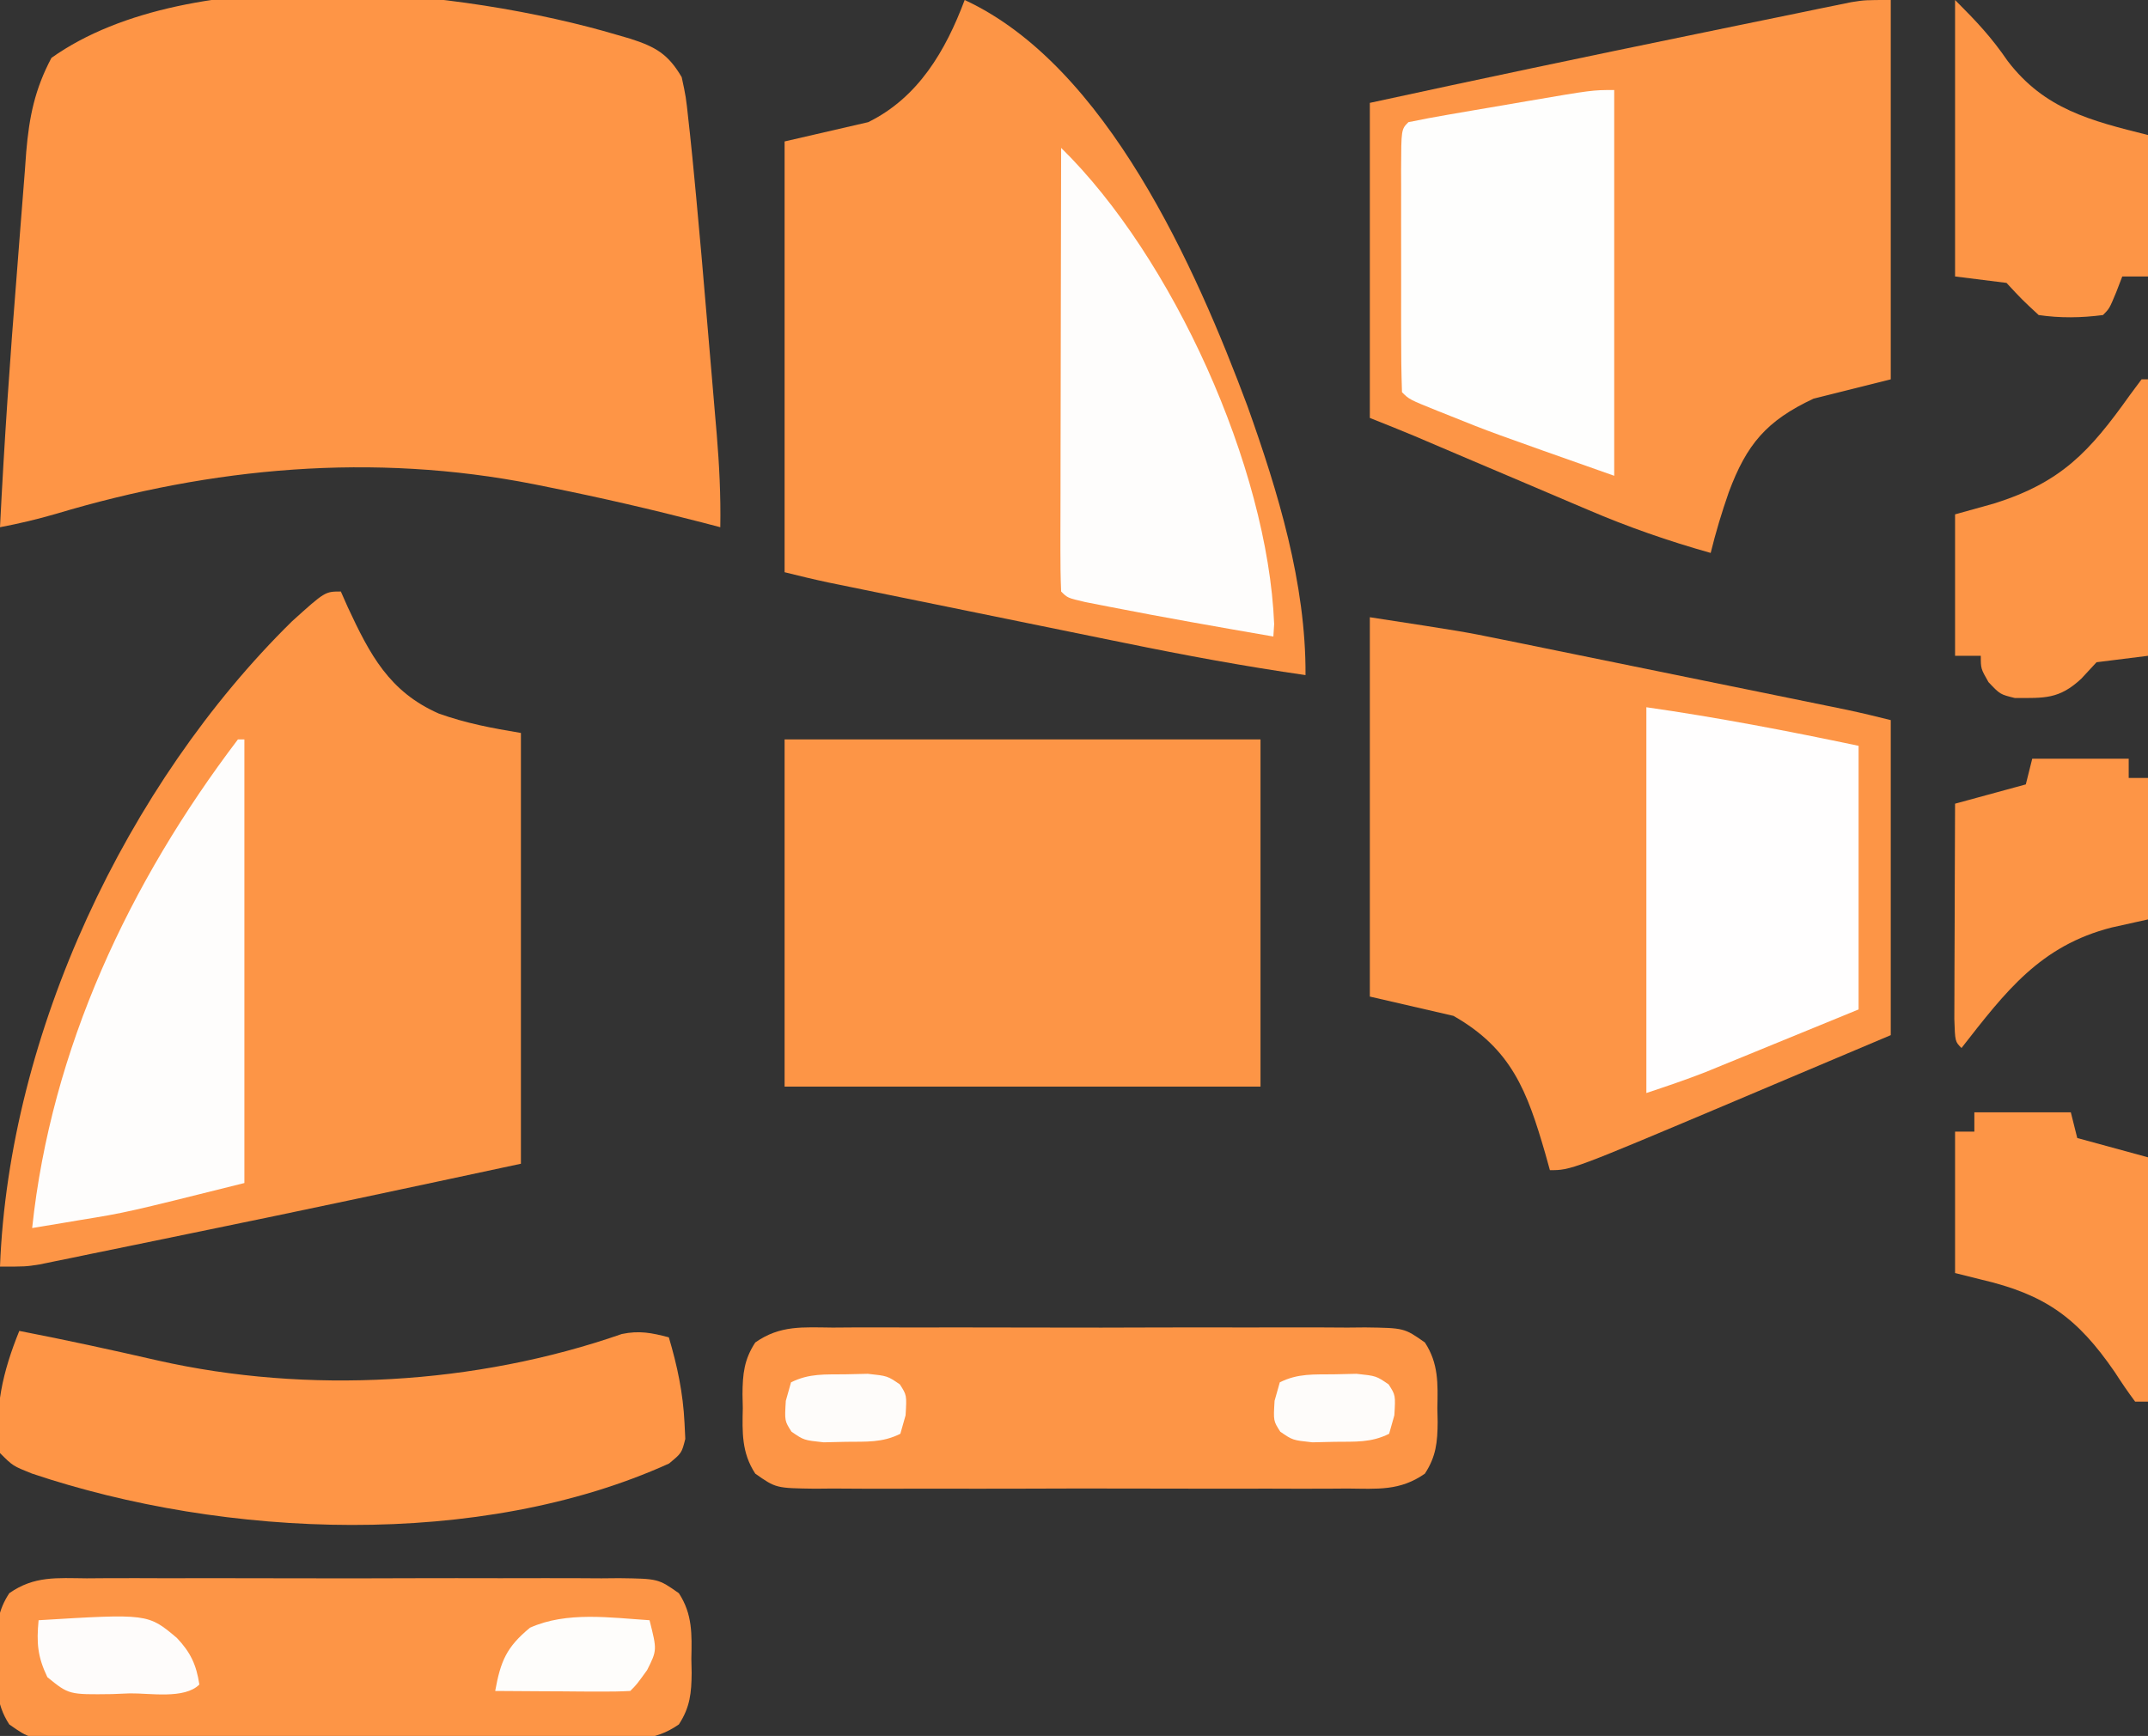 <?xml version="1.0" encoding="UTF-8"?>
<svg version="1.1" xmlns="http://www.w3.org/2000/svg" width="334" height="270">
<rect width="100%" height="100%" fill="#333333" stroke="none"/>
<path d="M0 0 C0.665 0.193 1.33 0.386 2.015 0.585 C5.974 1.859 7.902 2.988 10 6.562 C10.656 9.607 10.656 9.607 11.055 13.309 C11.131 13.997 11.207 14.685 11.286 15.394 C11.542 17.782 11.774 20.171 12 22.562 C12.086 23.464 12.172 24.366 12.26 25.295 C12.827 31.349 13.353 37.406 13.86 43.466 C14.127 46.651 14.401 49.836 14.676 53.021 C14.849 55.068 15.023 57.114 15.195 59.16 C15.277 60.102 15.358 61.044 15.441 62.014 C15.845 66.884 16.086 71.676 16 76.562 C15.077 76.32 14.154 76.078 13.203 75.828 C5.343 73.797 -2.539 71.973 -10.5 70.375 C-11.323 70.208 -12.147 70.042 -12.995 69.87 C-37.987 64.941 -63.014 67.211 -87.277 74.477 C-90.195 75.328 -93.022 75.995 -96 76.562 C-95.344 63.385 -94.441 50.233 -93.38 37.081 C-93.209 34.924 -93.042 32.767 -92.88 30.61 C-92.643 27.443 -92.39 24.278 -92.133 21.113 C-92.064 20.156 -91.995 19.199 -91.924 18.212 C-91.459 12.731 -90.589 8.443 -88 3.562 C-66.357 -11.812 -23.624 -7.021 0 0 Z " fill="#FE9546" transform="translate(96,5.438)"/>
<path d="M0 0 C22.079 10.213 35.972 41.729 43.973 63.164 C48.727 76.498 53.08 90.747 53 105 C43.554 103.644 34.217 101.914 24.871 99.996 C23.464 99.71 22.058 99.423 20.651 99.137 C17.732 98.543 14.813 97.947 11.895 97.35 C8.16 96.585 4.425 95.824 0.689 95.063 C-2.897 94.334 -6.482 93.603 -10.066 92.871 C-11.084 92.664 -11.084 92.664 -12.122 92.452 C-14.041 92.061 -15.959 91.668 -17.877 91.275 C-18.966 91.052 -20.055 90.83 -21.177 90.6 C-23.462 90.114 -25.734 89.567 -28 89 C-28 66.89 -28 44.78 -28 22 C-23.71 21.01 -19.42 20.02 -15 19 C-7.217 15.179 -2.957 7.886 0 0 Z " fill="#FD9546" transform="translate(150,0)"/>
<path d="M0 0 C0.352 0.797 0.704 1.593 1.066 2.414 C4.529 9.845 7.529 15.59 15.234 18.984 C19.509 20.505 23.475 21.246 28 22 C28 44.11 28 66.22 28 89 C11.066 92.629 -5.862 96.255 -22.828 99.725 C-26.085 100.392 -29.341 101.065 -32.598 101.738 C-34.69 102.167 -36.782 102.595 -38.875 103.023 C-39.838 103.223 -40.802 103.423 -41.794 103.629 C-42.685 103.81 -43.575 103.991 -44.492 104.177 C-45.658 104.417 -45.658 104.417 -46.847 104.661 C-49 105 -49 105 -53 105 C-51.602 68.732 -33.361 29.981 -7.598 4.637 C-2.459 0 -2.459 0 0 0 Z " fill="#FD9546" transform="translate(53,92)"/>
<path d="M0 0 C14.626 2.25 14.626 2.25 20.287 3.405 C21.555 3.661 22.822 3.918 24.128 4.183 C25.462 4.457 26.795 4.73 28.129 5.004 C29.536 5.29 30.942 5.577 32.349 5.863 C35.268 6.457 38.187 7.053 41.105 7.65 C44.84 8.415 48.575 9.176 52.311 9.937 C55.897 10.666 59.482 11.397 63.066 12.129 C63.745 12.267 64.423 12.405 65.122 12.548 C67.041 12.939 68.959 13.332 70.877 13.725 C71.966 13.948 73.055 14.17 74.177 14.4 C76.462 14.886 78.734 15.433 81 16 C81 32.17 81 48.34 81 65 C74.998 67.537 68.996 70.074 62.812 72.688 C60.014 73.872 60.014 73.872 57.159 75.081 C31.312 86 31.312 86 28 86 C27.758 85.131 27.515 84.262 27.266 83.367 C24.469 73.75 22.07 67.163 13 62 C6.565 60.515 6.565 60.515 0 59 C0 39.53 0 20.06 0 0 Z " fill="#FD9546" transform="translate(213,96)"/>
<path d="M0 0 C0 19.47 0 38.94 0 59 C-3.96 59.99 -7.92 60.98 -12 62 C-19.325 65.434 -22.409 69.099 -25.188 76.562 C-26.275 79.688 -27.216 82.787 -28 86 C-34.57 84.151 -40.845 81.971 -47.113 79.277 C-47.931 78.931 -48.748 78.585 -49.59 78.228 C-52.167 77.136 -54.74 76.037 -57.312 74.938 C-59.904 73.836 -62.496 72.736 -65.088 71.636 C-66.691 70.955 -68.294 70.273 -69.896 69.589 C-70.989 69.123 -70.989 69.123 -72.103 68.648 C-72.737 68.377 -73.37 68.107 -74.023 67.828 C-76.338 66.858 -78.67 65.932 -81 65 C-81 48.83 -81 32.66 -81 16 C-64.136 12.338 -47.253 8.784 -30.349 5.313 C-28.116 4.854 -25.883 4.394 -23.651 3.932 C-20.476 3.277 -17.301 2.626 -14.125 1.977 C-12.681 1.677 -12.681 1.677 -11.208 1.371 C-10.317 1.19 -9.426 1.009 -8.508 0.823 C-7.731 0.663 -6.954 0.504 -6.153 0.339 C-4 -0 -4 -0 0 0 Z " fill="#FD9546" transform="translate(294,0)"/>
<path d="M0 0 C24.42 0 48.84 0 74 0 C74 17.82 74 35.64 74 54 C49.58 54 25.16 54 0 54 C0 36.18 0 18.36 0 0 Z " fill="#FD9546" transform="translate(122,115)"/>
<path d="M0 0 C0.96 -0.007 1.92 -0.014 2.908 -0.021 C6.082 -0.039 9.254 -0.027 12.428 -0.014 C14.632 -0.016 16.836 -0.02 19.041 -0.025 C23.661 -0.031 28.281 -0.023 32.901 -0.004 C38.826 0.019 44.751 0.006 50.676 -0.018 C55.228 -0.033 59.78 -0.028 64.332 -0.018 C66.517 -0.015 68.702 -0.018 70.886 -0.028 C73.939 -0.038 76.99 -0.022 80.043 0 C80.948 -0.008 81.853 -0.016 82.786 -0.025 C88.867 0.058 88.867 0.058 92.081 2.316 C94.219 5.583 94.103 8.745 94.021 12.518 C94.045 13.585 94.045 13.585 94.068 14.674 C94.045 17.826 93.823 20.057 92.081 22.72 C88.21 25.439 84.668 25.077 80.043 25.035 C79.083 25.042 78.123 25.049 77.135 25.056 C73.961 25.074 70.789 25.062 67.615 25.049 C65.411 25.052 63.207 25.055 61.002 25.06 C56.382 25.066 51.762 25.058 47.142 25.039 C41.217 25.016 35.292 25.029 29.367 25.053 C24.815 25.068 20.263 25.063 15.711 25.053 C13.526 25.05 11.341 25.053 9.157 25.063 C6.104 25.073 3.053 25.057 0 25.035 C-1.358 25.047 -1.358 25.047 -2.743 25.06 C-8.824 24.977 -8.824 24.977 -12.038 22.72 C-14.176 19.452 -14.061 16.29 -13.979 12.518 C-13.994 11.806 -14.009 11.094 -14.025 10.361 C-14.002 7.209 -13.78 4.978 -12.038 2.316 C-8.167 -0.404 -4.625 -0.041 0 0 Z " fill="#FD9546" transform="translate(13.479,245.482)"/>
<path d="M0 0 C0.96 -0.007 1.92 -0.014 2.908 -0.021 C6.082 -0.039 9.254 -0.027 12.428 -0.014 C14.632 -0.016 16.836 -0.02 19.041 -0.025 C23.661 -0.031 28.281 -0.023 32.901 -0.004 C38.826 0.019 44.751 0.006 50.676 -0.018 C55.228 -0.033 59.78 -0.028 64.332 -0.018 C66.517 -0.015 68.702 -0.018 70.886 -0.028 C73.939 -0.038 76.99 -0.022 80.043 0 C80.948 -0.008 81.853 -0.016 82.786 -0.025 C88.867 0.058 88.867 0.058 92.081 2.316 C94.219 5.583 94.103 8.745 94.021 12.518 C94.045 13.585 94.045 13.585 94.068 14.674 C94.045 17.826 93.823 20.057 92.081 22.72 C88.21 25.439 84.668 25.077 80.043 25.035 C79.083 25.042 78.123 25.049 77.135 25.056 C73.961 25.074 70.789 25.062 67.615 25.049 C65.411 25.052 63.207 25.055 61.002 25.06 C56.382 25.066 51.762 25.058 47.142 25.039 C41.217 25.016 35.292 25.029 29.367 25.053 C24.815 25.068 20.263 25.063 15.711 25.053 C13.526 25.05 11.341 25.053 9.157 25.063 C6.104 25.073 3.053 25.057 0 25.035 C-1.358 25.047 -1.358 25.047 -2.743 25.06 C-8.824 24.977 -8.824 24.977 -12.038 22.72 C-14.176 19.452 -14.061 16.29 -13.979 12.518 C-13.994 11.806 -14.009 11.094 -14.025 10.361 C-14.002 7.209 -13.78 4.978 -12.038 2.316 C-8.167 -0.404 -4.625 -0.041 0 0 Z " fill="#FD9546" transform="translate(129.479,206.482)"/>
<path d="M0 0 C7.196 1.393 14.346 2.951 21.49 4.591 C44.907 9.888 70.993 8.382 93.689 0.482 C96.413 -0.086 98.331 0.297 101 1 C102.322 5.461 103.212 9.656 103.438 14.312 C103.497 15.544 103.497 15.544 103.559 16.801 C103 19 103 19 101.02 20.633 C71.634 33.938 31.927 32.271 1.957 22.184 C-1 21 -1 21 -3 19 C-3.987 12.222 -2.537 6.253 0 0 Z " fill="#FE9546" transform="translate(3,207)"/>
<path d="M0 0 C0 19.8 0 39.6 0 60 C-19.29 53.192 -19.29 53.192 -25.5 50.688 C-26.13 50.437 -26.761 50.186 -27.41 49.928 C-31.868 48.132 -31.868 48.132 -33 47 C-33.101 43.982 -33.14 40.987 -33.133 37.969 C-33.134 37.062 -33.135 36.156 -33.136 35.223 C-33.136 33.302 -33.135 31.382 -33.13 29.462 C-33.125 26.513 -33.13 23.563 -33.137 20.613 C-33.136 18.753 -33.135 16.892 -33.133 15.031 C-33.135 14.143 -33.137 13.254 -33.139 12.339 C-33.115 6.115 -33.115 6.115 -32 5 C-29.897 4.559 -27.782 4.172 -25.664 3.809 C-23.727 3.475 -23.727 3.475 -21.75 3.135 C-21.073 3.02 -20.396 2.906 -19.699 2.788 C-17.64 2.44 -15.582 2.085 -13.523 1.729 C-3.404 0 -3.404 0 0 0 Z " fill="#FEFEFD" transform="translate(251,14)"/>
<path d="M0 0 C11.068 1.581 22.059 3.697 33 6 C33 19.53 33 33.06 33 47 C26.503 49.661 26.503 49.661 19.875 52.375 C18.52 52.931 17.165 53.487 15.769 54.06 C14.147 54.723 14.147 54.723 12.492 55.398 C11.392 55.849 10.293 56.299 9.16 56.763 C6.144 57.944 3.072 58.976 0 60 C0 40.2 0 20.4 0 0 Z " fill="#FFFEFE" transform="translate(256,110)"/>
<path d="M0 0 C17.292 16.956 32.127 49.619 33.125 74.062 C33.084 74.702 33.042 75.341 33 76 C24.486 74.531 15.978 73.037 7.5 71.375 C6.273 71.135 5.046 70.895 3.781 70.648 C1 70 1 70 0 69 C-0.094 66.853 -0.117 64.702 -0.114 62.552 C-0.114 61.879 -0.114 61.206 -0.114 60.513 C-0.113 58.278 -0.105 56.043 -0.098 53.809 C-0.096 52.263 -0.094 50.717 -0.093 49.172 C-0.09 45.096 -0.08 41.021 -0.069 36.946 C-0.058 32.79 -0.054 28.634 -0.049 24.479 C-0.038 16.319 -0.021 8.16 0 0 Z " fill="#FEFDFC" transform="translate(165,23)"/>
<path d="M0 0 C0.33 0 0.66 0 1 0 C1 22.77 1 45.54 1 69 C-17.405 73.601 -17.405 73.601 -24.5 74.75 C-25.239 74.875 -25.977 75 -26.738 75.129 C-28.491 75.425 -30.245 75.713 -32 76 C-29.036 48.081 -16.89 22.249 0 0 Z " fill="#FEFDFC" transform="translate(37,115)"/>
<path d="M0 0 C0.33 0 0.66 0 1 0 C1 14.19 1 28.38 1 43 C-1.64 43.33 -4.28 43.66 -7 44 C-7.784 44.846 -8.568 45.691 -9.375 46.562 C-12.847 49.787 -15.114 49.559 -19.695 49.566 C-22 49 -22 49 -23.805 47.09 C-25 45 -25 45 -25 43 C-26.32 43 -27.64 43 -29 43 C-29 35.74 -29 28.48 -29 21 C-26.999 20.443 -24.999 19.886 -22.938 19.312 C-12.472 16.02 -8.091 11.26 -1.82 2.449 C-1.22 1.641 -0.619 0.833 0 0 Z " fill="#FD9546" transform="translate(333,59)"/>
<path d="M0 0 C3.354 3.354 5.631 5.767 8.188 9.5 C13.922 16.992 21.066 18.767 30 21 C30 28.26 30 35.52 30 43 C28.68 43 27.36 43 26 43 C25.691 43.804 25.381 44.609 25.062 45.438 C24 48 24 48 23 49 C19.62 49.438 16.375 49.492 13 49 C10.375 46.562 10.375 46.562 8 44 C4.04 43.505 4.04 43.505 0 43 C0 28.81 0 14.62 0 0 Z " fill="#FD9546" transform="translate(304,0)"/>
<path d="M0 0 C4.95 0 9.9 0 15 0 C15.33 1.32 15.66 2.64 16 4 C19.63 4.99 23.26 5.98 27 7 C27 19.54 27 32.08 27 45 C26.34 45 25.68 45 25 45 C23.878 43.501 22.827 41.949 21.812 40.375 C16.007 31.93 10.997 28.328 1 26 C-0.32 25.67 -1.64 25.34 -3 25 C-3 17.74 -3 10.48 -3 3 C-2.01 3 -1.02 3 0 3 C0 2.01 0 1.02 0 0 Z " fill="#FD9546" transform="translate(307,173)"/>
<path d="M0 0 C4.95 0 9.9 0 15 0 C15 0.99 15 1.98 15 3 C15.99 3 16.98 3 18 3 C18 10.26 18 17.52 18 25 C16.144 25.413 14.287 25.825 12.375 26.25 C1.221 29.088 -4.163 36.249 -11 45 C-12 44 -12 44 -12.114 40.49 C-12.113 38.93 -12.108 37.369 -12.098 35.809 C-12.096 34.989 -12.095 34.169 -12.093 33.324 C-12.088 30.695 -12.075 28.066 -12.062 25.438 C-12.057 23.66 -12.053 21.882 -12.049 20.104 C-12.038 15.736 -12.021 11.368 -12 7 C-8.37 6.01 -4.74 5.02 -1 4 C-0.67 2.68 -0.34 1.36 0 0 Z " fill="#FD9546" transform="translate(316,118)"/>
<path d="M0 0 C17.004 -1.033 17.004 -1.033 21.5 2.75 C23.627 4.99 24.537 6.939 25 10 C22.686 12.314 17.291 11.328 14.188 11.375 C13.272 11.412 12.356 11.45 11.412 11.488 C4.707 11.576 4.707 11.576 1.363 8.852 C-0.174 5.636 -0.328 3.521 0 0 Z " fill="#FEFCFB" transform="translate(6,252)"/>
<path d="M0 0 C1.172 4.656 1.172 4.656 -0.375 7.75 C-2 10 -2 10 -3 11 C-4.562 11.087 -6.127 11.107 -7.691 11.098 C-8.636 11.094 -9.58 11.091 -10.553 11.088 C-11.546 11.08 -12.539 11.071 -13.562 11.062 C-14.56 11.058 -15.557 11.053 -16.584 11.049 C-19.056 11.037 -21.528 11.021 -24 11 C-23.155 6.347 -22.25 4.183 -18.586 1.16 C-12.879 -1.4 -6.112 -0.396 0 0 Z " fill="#FEFDFB" transform="translate(101,252)"/>
<path d="M0 0 C1.154 -0.026 2.307 -0.052 3.496 -0.078 C6.562 0.25 6.562 0.25 8.484 1.57 C9.562 3.25 9.562 3.25 9.375 6.375 C9.107 7.324 8.839 8.273 8.562 9.25 C5.732 10.665 3.279 10.458 0.125 10.5 C-1.029 10.526 -2.182 10.552 -3.371 10.578 C-6.438 10.25 -6.438 10.25 -8.359 8.93 C-9.438 7.25 -9.438 7.25 -9.25 4.125 C-8.982 3.176 -8.714 2.228 -8.438 1.25 C-5.607 -0.165 -3.154 0.042 0 0 Z " fill="#FEFCFA" transform="translate(207.438,213.75)"/>
<path d="M0 0 C1.154 -0.026 2.307 -0.052 3.496 -0.078 C6.562 0.25 6.562 0.25 8.484 1.57 C9.562 3.25 9.562 3.25 9.375 6.375 C9.107 7.324 8.839 8.273 8.562 9.25 C5.732 10.665 3.279 10.458 0.125 10.5 C-1.029 10.526 -2.182 10.552 -3.371 10.578 C-6.438 10.25 -6.438 10.25 -8.359 8.93 C-9.438 7.25 -9.438 7.25 -9.25 4.125 C-8.982 3.176 -8.714 2.228 -8.438 1.25 C-5.607 -0.165 -3.154 0.042 0 0 Z " fill="#FEFCFA" transform="translate(131.438,213.75)"/>
</svg>

